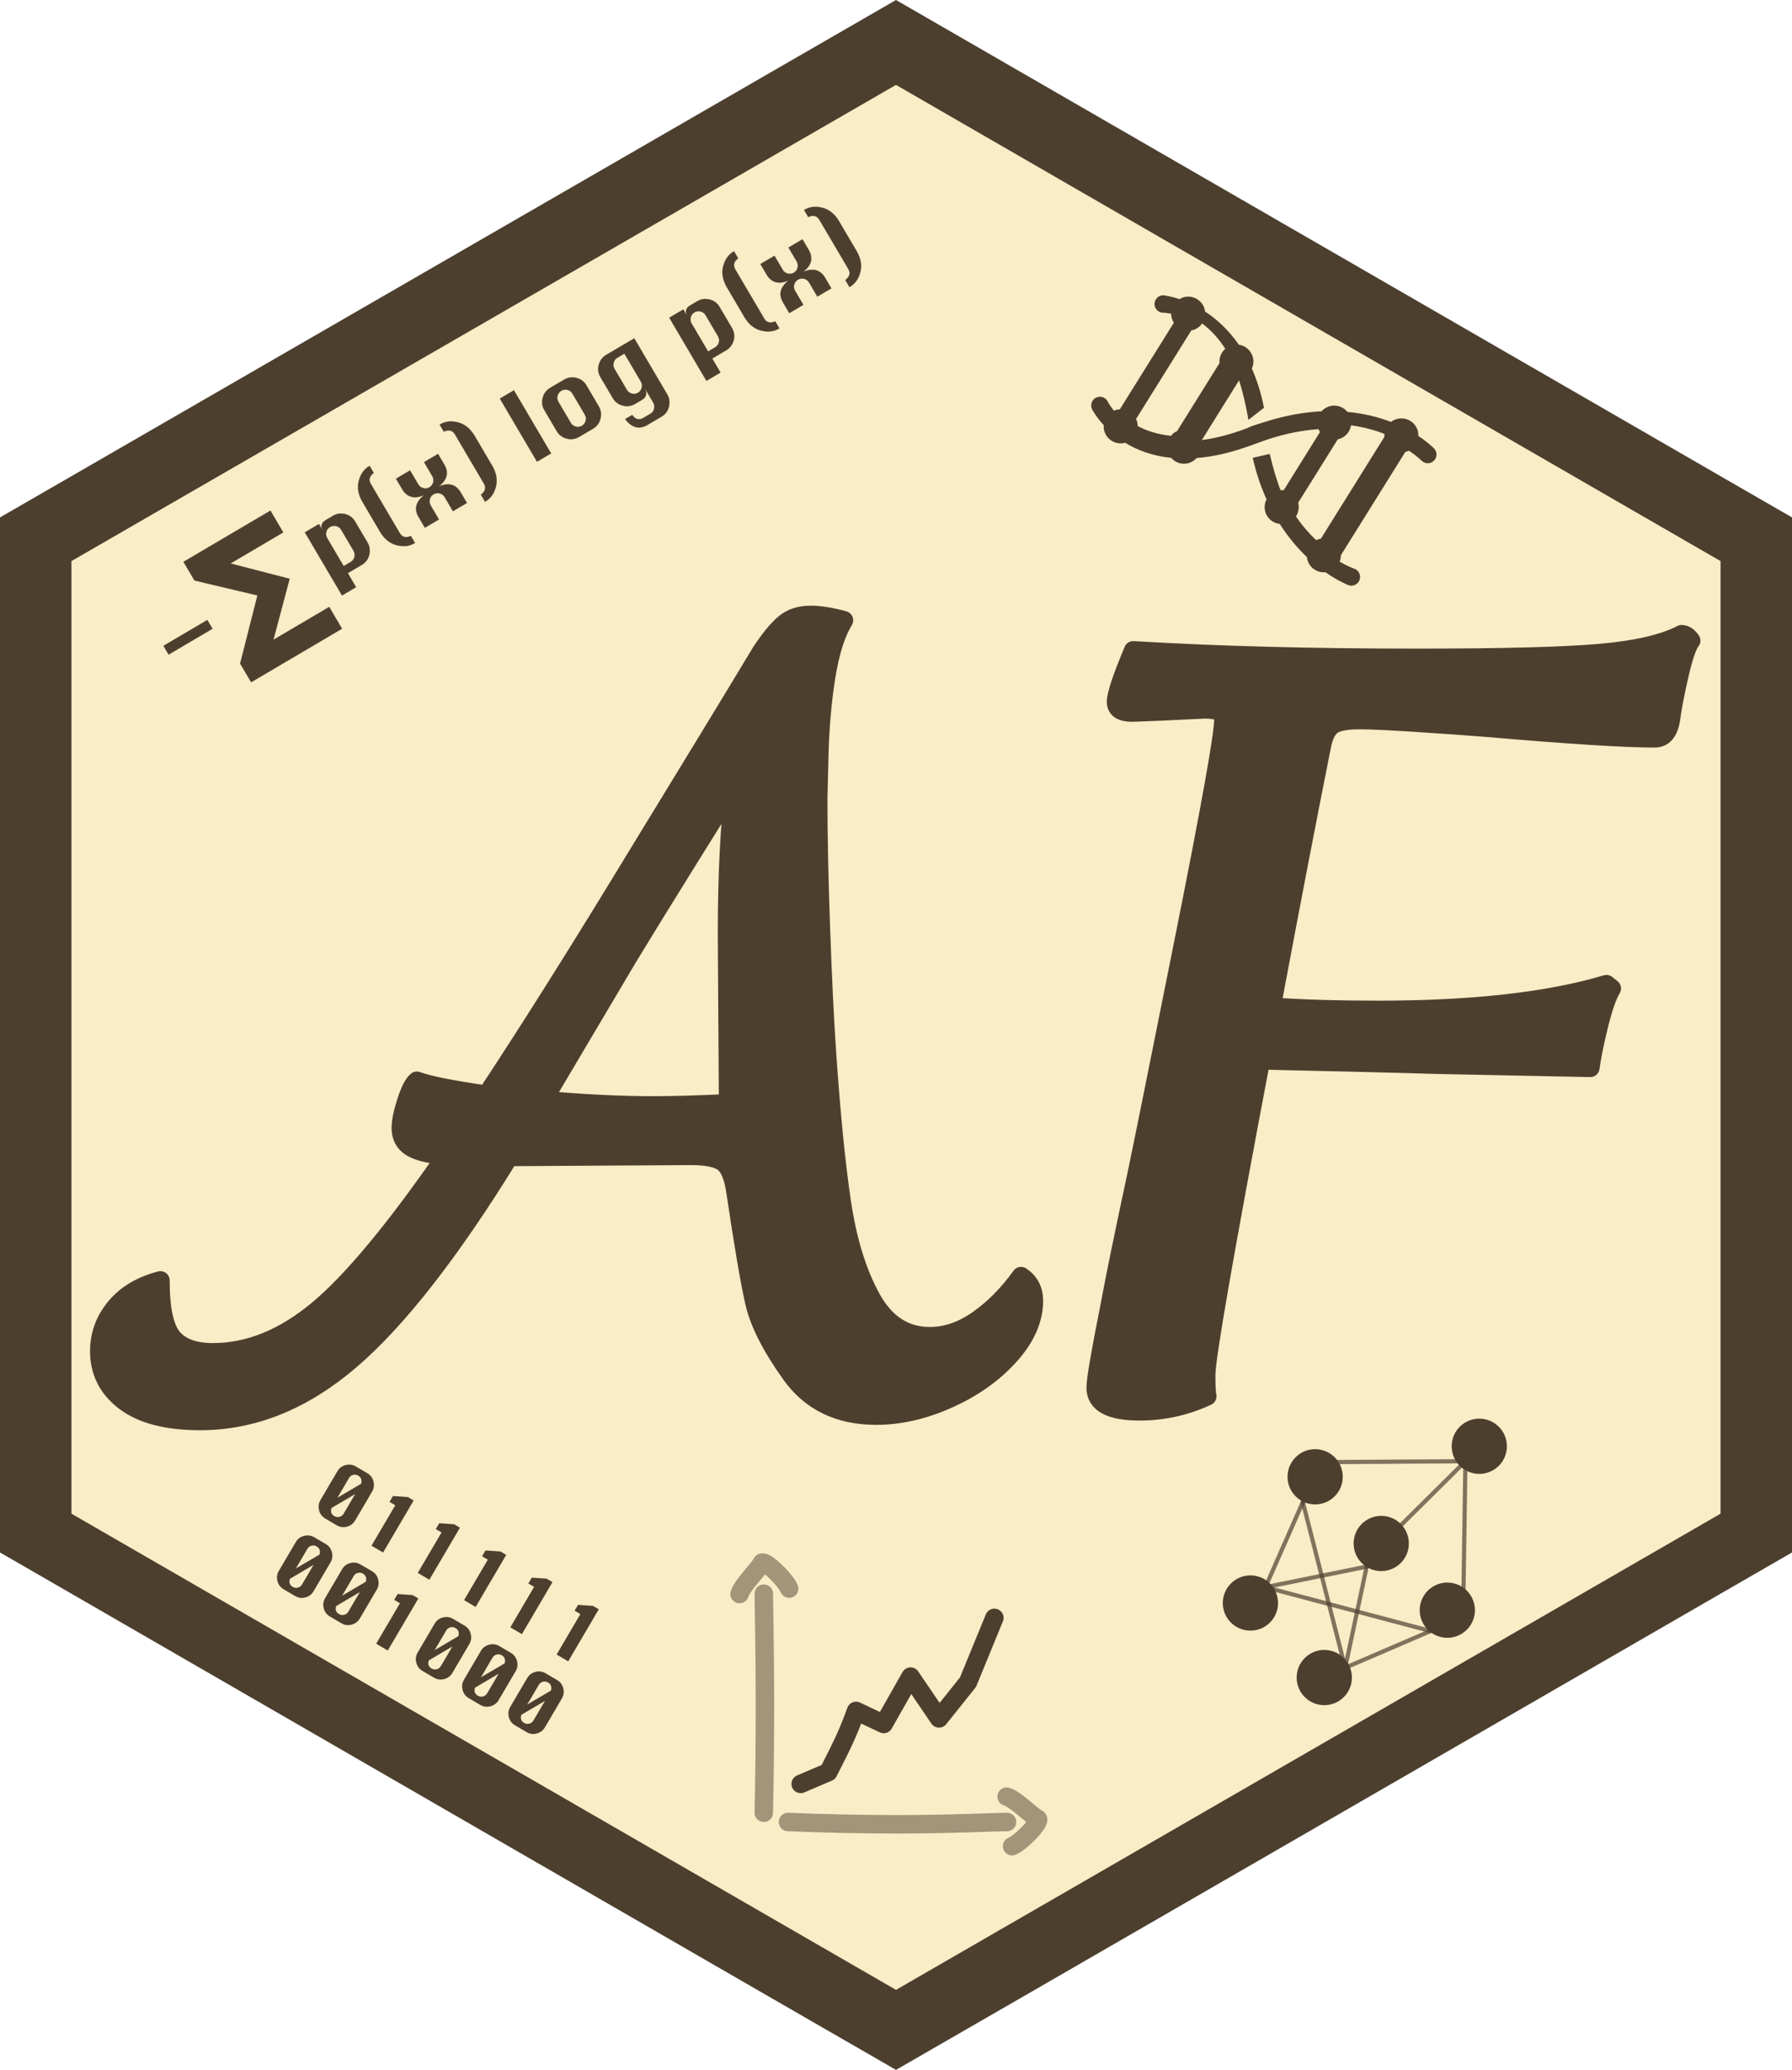 <?xml version="1.0" encoding="UTF-8" standalone="no"?>
<!DOCTYPE svg PUBLIC "-//W3C//DTD SVG 1.1//EN" "http://www.w3.org/Graphics/SVG/1.1/DTD/svg11.dtd">
<!-- Created with Vectornator (http://vectornator.io/) -->
<svg height="100%" stroke-miterlimit="10" style="fill-rule:nonzero;clip-rule:evenodd;stroke-linecap:round;stroke-linejoin:round;" version="1.1" viewBox="0 0 734.8 848.5" width="100%" xml:space="preserve" xmlns="http://www.w3.org/2000/svg" xmlns:vectornator="http://vectornator.io" xmlns:xlink="http://www.w3.org/1999/xlink">
<defs>
<filter color-interpolation-filters="sRGB" filterUnits="userSpaceOnUse" height="846.1" id="Filter" width="739.39" x="2.7" y="6.4">
<feDropShadow dx="12.99" dy="7.5" flood-color="#000000" flood-opacity="0.1" in="SourceGraphic" result="Shadow" stdDeviation="0.5"/>
</filter>
<filter color-interpolation-filters="sRGB" filterUnits="userSpaceOnUse" height="868.5" id="Filter_2" width="757.79" x="0" y="-2.5">
<feDropShadow dx="12.99" dy="7.5" flood-color="#000000" flood-opacity="0.1" in="SourceGraphic" result="Shadow" stdDeviation="5"/>
</filter>
<clipPath id="TextBounds">
<rect height="635.977" width="691.538" x="26.381" y="49.663"/>
</clipPath>
<filter color-interpolation-filters="sRGB" filterUnits="userSpaceOnUse" height="358.003" id="Filter_3" width="683.314" x="36.929" y="245.781">
<feDropShadow dx="12.99" dy="7.5" flood-color="#000000" flood-opacity="0.33" in="SourceGraphic" result="Shadow" stdDeviation="5"/>
</filter>
<filter color-interpolation-filters="sRGB" filterUnits="userSpaceOnUse" height="139.054" id="Filter_4" width="164.577" x="447.439" y="118.525">
<feDropShadow dx="12.99" dy="7.5" flood-color="#000000" flood-opacity="0.33" in="SourceGraphic" result="Shadow" stdDeviation="5"/>
</filter>
<filter color-interpolation-filters="sRGB" filterUnits="userSpaceOnUse" height="42.645" id="Filter_5" width="45.635" x="582.145" y="646.233">
<feDropShadow dx="12.99" dy="7.5" flood-color="#000000" flood-opacity="0.33" in="SourceGraphic" result="Shadow" stdDeviation="5"/>
</filter>
<filter color-interpolation-filters="sRGB" filterUnits="userSpaceOnUse" height="42.645" id="Filter_6" width="45.635" x="555.046" y="618.892">
<feDropShadow dx="12.99" dy="7.5" flood-color="#000000" flood-opacity="0.33" in="SourceGraphic" result="Shadow" stdDeviation="5"/>
</filter>
<filter color-interpolation-filters="sRGB" filterUnits="userSpaceOnUse" height="42.645" id="Filter_7" width="45.635" x="527.946" y="591.551">
<feDropShadow dx="12.99" dy="7.5" flood-color="#000000" flood-opacity="0.33" in="SourceGraphic" result="Shadow" stdDeviation="5"/>
</filter>
<filter color-interpolation-filters="sRGB" filterUnits="userSpaceOnUse" height="42.645" id="Filter_8" width="45.635" x="501.405" y="643.296">
<feDropShadow dx="12.99" dy="7.5" flood-color="#000000" flood-opacity="0.33" in="SourceGraphic" result="Shadow" stdDeviation="5"/>
</filter>
<filter color-interpolation-filters="sRGB" filterUnits="userSpaceOnUse" height="42.645" id="Filter_9" width="45.635" x="531.693" y="673.853">
<feDropShadow dx="12.99" dy="7.5" flood-color="#000000" flood-opacity="0.33" in="SourceGraphic" result="Shadow" stdDeviation="5"/>
</filter>
<filter color-interpolation-filters="sRGB" filterUnits="userSpaceOnUse" height="42.645" id="Filter_10" width="45.635" x="595.253" y="579.04">
<feDropShadow dx="12.99" dy="7.5" flood-color="#000000" flood-opacity="0.33" in="SourceGraphic" result="Shadow" stdDeviation="5"/>
</filter>
<filter color-interpolation-filters="sRGB" filterUnits="userSpaceOnUse" height="56.566" id="Filter_11" width="40.056" x="518.01" y="612.421">
<feDropShadow dx="12.99" dy="7.5" flood-color="#000000" flood-opacity="0.33" in="SourceGraphic" result="Shadow" stdDeviation="5"/>
</filter>
<filter color-interpolation-filters="sRGB" filterUnits="userSpaceOnUse" height="89.582" id="Filter_12" width="42.073" x="533.364" y="612.421">
<feDropShadow dx="12.99" dy="7.5" flood-color="#000000" flood-opacity="0.33" in="SourceGraphic" result="Shadow" stdDeviation="5"/>
</filter>
<filter color-interpolation-filters="sRGB" filterUnits="userSpaceOnUse" height="30.152" id="Filter_13" width="66.236" x="518.01" y="638.834">
<feDropShadow dx="12.99" dy="7.5" flood-color="#000000" flood-opacity="0.33" in="SourceGraphic" result="Shadow" stdDeviation="5"/>
</filter>
<filter color-interpolation-filters="sRGB" filterUnits="userSpaceOnUse" height="63.169" id="Filter_14" width="33.511" x="550.735" y="638.834">
<feDropShadow dx="12.99" dy="7.5" flood-color="#000000" flood-opacity="0.33" in="SourceGraphic" result="Shadow" stdDeviation="5"/>
</filter>
<filter color-interpolation-filters="sRGB" filterUnits="userSpaceOnUse" height="39.684" id="Filter_15" width="92.416" x="518.01" y="647.275">
<feDropShadow dx="12.99" dy="7.5" flood-color="#000000" flood-opacity="0.33" in="SourceGraphic" result="Shadow" stdDeviation="5"/>
</filter>
<filter color-interpolation-filters="sRGB" filterUnits="userSpaceOnUse" height="36.756" id="Filter_16" width="59.691" x="550.735" y="665.248">
<feDropShadow dx="12.99" dy="7.5" flood-color="#000000" flood-opacity="0.33" in="SourceGraphic" result="Shadow" stdDeviation="5"/>
</filter>
<filter color-interpolation-filters="sRGB" filterUnits="userSpaceOnUse" height="76.341" id="Filter_17" width="79.337" x="545.405" y="595.644">
<feDropShadow dx="12.99" dy="7.5" flood-color="#000000" flood-opacity="0.33" in="SourceGraphic" result="Shadow" stdDeviation="5"/>
</filter>
<clipPath id="TextBounds_2">
<rect height="134.742" width="180.293" x="102.319" y="612.068"/>
</clipPath>
<filter color-interpolation-filters="sRGB" filterUnits="userSpaceOnUse" height="105.461" id="Filter_18" width="144.638" x="111.547" y="624.864">
<feDropShadow dx="12.99" dy="7.5" flood-color="#000000" flood-opacity="0.33" in="SourceGraphic" result="Shadow" stdDeviation="5"/>
</filter>
<clipPath id="TextBounds_3">
<rect height="122.708" width="159.816" x="119.373" y="583.051"/>
</clipPath>
<filter color-interpolation-filters="sRGB" filterUnits="userSpaceOnUse" height="102.686" id="Filter_19" width="139.915" x="128.601" y="595.846">
<feDropShadow dx="12.99" dy="7.5" flood-color="#000000" flood-opacity="0.33" in="SourceGraphic" result="Shadow" stdDeviation="5"/>
</filter>
<filter color-interpolation-filters="sRGB" filterUnits="userSpaceOnUse" height="95.633" id="Filter_20" width="109.968" x="324.536" y="656.929">
<feDropShadow dx="12.99" dy="7.5" flood-color="#000000" flood-opacity="0.33" in="SourceGraphic" result="Shadow" stdDeviation="5"/>
</filter>
<filter color-interpolation-filters="sRGB" filterUnits="userSpaceOnUse" height="143.849" id="Filter_21" width="152.985" x="299.483" y="634.239">
<feDropShadow dx="12.99" dy="7.5" flood-color="#000000" flood-opacity="0.33" in="SourceGraphic" result="Shadow" stdDeviation="5"/>
</filter>
<filter color-interpolation-filters="sRGB" filterUnits="userSpaceOnUse" height="218.746" id="Filter_22" width="316.387" x="66.982" y="78.463">
<feDropShadow dx="12.99" dy="7.5" flood-color="#000000" flood-opacity="0.33" in="SourceGraphic" result="Shadow" stdDeviation="5"/>
</filter>
<clipPath id="TextBounds_4">
<rect height="191.559" width="266.066" x="108.344" y="61.27"/>
</clipPath>
<clipPath id="TextBounds_5">
<rect height="78.54" width="58.809" x="39.669" y="218.068"/>
</clipPath>
<clipPath id="TextBounds_6">
<rect height="102.508" width="81.349" x="60.55" y="195.139"/>
</clipPath>
</defs>
<clipPath id="ArtboardFrame">
<rect height="848.5" width="734.8" x="0" y="0"/>
</clipPath>
<g clip-path="url(#ArtboardFrame)" id="Hexbin" vectornator:layerName="Hexbin">
<g filter="url(#Filter)" vectornator:shadowAngle="0.523599" vectornator:shadowColor="#000000" vectornator:shadowOffset="15" vectornator:shadowOpacity="0.1" vectornator:shadowRadius="1">
<clipPath id="ClipPath">
<path d="M728.1 213.5L728.1 635.6L369.4 844L2.7 635.6L2.7 213.5L369.4 6.4L728.1 213.5Z"/>
</clipPath>
<g clip-path="url(#ClipPath)">
<path d="M-76.7 436.4C-76.7 192.235 121.235-5.7 365.4-5.7C609.565-5.7 807.5 192.235 807.5 436.4C807.5 680.565 609.565 878.5 365.4 878.5C121.235 878.5-76.7 680.565-76.7 436.4Z" fill="#f9ecc6" fill-rule="nonzero" opacity="1" stroke="none"/>
</g>
</g>
<path d="M705.5 195.2L427.7 34.8L367.4 0L307.1 34.8L29.3 195.2L0 212.1L0 636.4L29.3 653.3L310.5 815.7L367.4 848.5L424.3 815.7L705.5 653.3L734.8 636.4L734.8 212.1L705.5 195.2ZM705.5 620.5L367.4 815.7L29.3 620.5L29.3 230L367.4 34.8L367.4 34.8L705.5 230L705.5 620.5Z" fill="#4c3f2e" fill-rule="nonzero" filter="url(#Filter_2)" stroke="none" vectornator:shadowAngle="0.523599" vectornator:shadowColor="#000000" vectornator:shadowOffset="15" vectornator:shadowOpacity="0.1" vectornator:shadowRadius="10"/>
</g>
<g id="Initials" vectornator:layerName="Initials">
<g fill="#4c3f2e" filter="url(#Filter_3)" stroke="#4c3f2e" stroke-linecap="round" stroke-linejoin="round" stroke-width="7.563" vectornator:shadowAngle="0.523599" vectornator:shadowColor="#000000" vectornator:shadowOffset="15" vectornator:shadowOpacity="0.33" vectornator:shadowRadius="10">
<path clip-path="url(#TextBounds)" d="M418.67 523.103C422.19 525.449 423.95 528.823 423.95 533.223C423.95 540.849 420.65 548.329 414.05 555.663C407.45 562.996 399.09 568.936 388.97 573.483C378.85 578.029 368.95 580.303 359.27 580.303C344.017 580.303 332.357 574.656 324.29 563.363C316.224 552.069 311.237 542.243 309.33 533.883C307.424 525.523 304.857 510.489 301.63 488.783C300.75 482.623 299.137 478.589 296.79 476.683C294.444 474.776 289.897 473.823 283.15 473.823L208.79 474.263C184.737 513.276 163.03 541.069 143.67 557.643C124.31 574.216 103.777 582.503 82.07 582.503C68.577 582.503 58.31 579.863 51.27 574.583C44.23 569.303 40.711 562.409 40.711 553.903C40.711 547.156 42.91 541.143 47.31 535.863C51.711 530.583 57.87 526.916 65.79 524.863C65.79 536.596 67.477 544.443 70.85 548.403C74.224 552.363 79.724 554.343 87.35 554.343C102.017 554.343 116.317 548.549 130.25 536.963C144.184 525.376 161.71 504.329 182.83 473.823C176.084 473.236 171.317 472.063 168.53 470.303C165.744 468.543 164.35 465.903 164.35 462.383C164.35 459.743 165.084 456.149 166.55 451.603C168.017 447.056 169.484 444.196 170.95 443.023C175.644 444.783 185.177 446.689 199.55 448.743C215.977 423.809 233.87 395.503 253.23 363.823C272.59 332.143 284.324 312.929 288.43 306.183C294.004 297.089 301.924 284.036 312.19 267.023C315.71 261.743 318.864 257.929 321.65 255.583C324.437 253.236 328.03 252.063 332.43 252.063C336.244 252.063 340.79 252.796 346.07 254.263C342.844 259.543 340.424 267.169 338.81 277.143C337.197 287.116 336.244 297.823 335.95 309.263L335.51 327.303C335.51 342.556 335.877 360.376 336.61 380.763C337.344 401.149 338.15 417.796 339.03 430.703C340.79 456.516 342.844 477.269 345.19 492.963C347.537 508.656 351.57 521.709 357.29 532.123C363.01 542.536 371.004 547.743 381.27 547.743C388.017 547.743 394.617 545.469 401.07 540.923C407.524 536.376 413.39 530.436 418.67 523.103ZM267.75 453.143C275.964 453.143 286.23 452.849 298.55 452.263L298.11 383.183C298.11 358.543 299.137 338.156 301.19 322.023C274.204 365.143 257.924 391.543 252.35 401.223L222.87 450.943C239.59 452.409 254.55 453.143 267.75 453.143Z"/>
<path clip-path="url(#TextBounds)" d="M689.51 259.983C690.977 259.983 692.297 260.863 693.47 262.623C692.004 264.383 690.39 269.076 688.63 276.703C686.87 284.329 685.697 290.489 685.11 295.183C684.23 300.169 682.03 302.663 678.51 302.663C666.19 302.663 643.017 301.196 608.99 298.263C601.657 297.676 592.344 297.016 581.05 296.283C569.757 295.549 561.91 295.183 557.51 295.183C552.23 295.183 548.564 295.843 546.51 297.163C544.457 298.483 542.99 301.196 542.11 305.303C536.244 334.636 529.35 370.423 521.43 412.663C533.75 413.543 548.27 413.983 564.99 413.983C604.004 413.983 635.244 410.463 658.71 403.423L660.91 405.183C659.15 408.116 657.39 413.176 655.63 420.363C653.87 427.549 652.697 433.343 652.11 437.743L587.43 436.423C579.217 436.129 555.75 435.543 517.03 434.663C502.07 513.569 494.59 556.543 494.59 563.583C494.59 568.276 494.737 571.209 495.03 572.383C486.23 576.489 476.99 578.543 467.31 578.543C455.284 578.543 449.27 575.316 449.27 568.863C449.27 565.636 451.177 554.489 454.99 535.423C457.044 524.276 460.71 506.383 465.99 481.743C468.337 470.596 474.864 438.256 485.57 384.723C496.277 331.189 501.63 301.343 501.63 295.183C501.63 293.423 501.044 292.249 499.87 291.663C498.697 291.076 496.644 290.783 493.71 290.783L475.67 291.663L464.23 292.103C459.83 292.103 457.63 290.636 457.63 287.703C457.63 284.769 459.977 277.729 464.67 266.583C498.697 268.636 537.417 269.663 580.83 269.663C616.324 269.663 641.477 269.003 656.29 267.683C671.104 266.363 682.177 263.796 689.51 259.983Z"/>
</g>
</g>
<g id="DNA" vectornator:layerName="DNA">
<path d="M473.401 124.636C473.396 126.61 475.014 128.2 476.988 128.201C477.039 128.207 478.305 128.235 480.238 128.605C480.233 129.126 480.29 129.643 480.415 130.17C480.596 130.945 480.932 131.657 481.326 132.3L459.178 167.811C458.764 167.824 458.354 167.856 457.947 167.949C457.528 168.049 457.143 168.197 456.761 168.365C455.185 166.398 454.371 164.9 454.23 164.637C453.372 162.862 451.241 162.145 449.453 162.988C447.679 163.847 446.938 165.993 447.797 167.767C447.846 167.862 449.311 170.743 452.582 174.292C452.538 174.965 452.555 175.652 452.717 176.341C453.585 180.085 457.34 182.445 461.094 181.576C461.191 181.554 461.263 181.51 461.346 181.491C466.143 184.424 472.372 186.894 480.243 187.691C481.886 189.562 484.457 190.518 487.054 189.917C488.518 189.578 489.751 188.789 490.68 187.759C497.169 187.236 504.504 185.681 512.794 182.632L519.676 180.168C527.374 177.624 534.339 176.373 540.646 175.915C540.825 176.338 541.021 176.725 541.258 177.091L526.364 200.969C525.926 200.906 525.506 200.907 525.072 200.928C523.436 196.76 521.718 190.853 520.656 186.067L513.693 187.679C515.102 194.08 517.081 199.684 519.339 204.713C518.628 206.126 518.353 207.776 518.741 209.452C519.426 212.415 521.919 214.465 524.775 214.791C528.333 220.362 532.203 224.874 535.924 228.398C535.949 228.668 535.969 228.952 536.034 229.225C536.834 232.69 540.078 234.917 543.506 234.58C548.692 238.197 552.561 239.758 553.035 239.908C554.633 240.417 556.299 239.752 557.152 238.398C557.292 238.156 557.43 237.885 557.53 237.602C558.126 235.724 557.098 233.701 555.228 233.085C554.891 232.975 552.57 232.14 549.308 230.249C549.647 229.428 549.811 228.546 549.805 227.632L568.19 198.167L576.228 185.285C576.765 185.165 577.257 184.963 577.717 184.745C580.844 186.83 582.606 188.546 582.86 188.792C584.229 190.216 586.493 190.264 587.926 188.903C588.147 188.689 588.334 188.459 588.484 188.21C589.334 186.847 589.185 185.043 588.029 183.841C587.744 183.517 585.53 181.333 581.58 178.723C581.606 178.135 581.571 177.533 581.432 176.929C580.562 173.165 576.808 170.824 573.046 171.694C572.041 171.926 571.15 172.377 570.371 172.961C565.434 171.045 559.472 169.502 552.506 168.854C550.877 166.855 548.225 165.819 545.526 166.443C544.07 166.781 542.834 167.559 541.909 168.598C534.983 168.938 527.309 170.228 518.876 172.889C518.876 172.889 511.902 174.996 511.937 175.303C504.761 178.085 498.425 179.658 492.8 180.387L508.063 155.923C509.381 159.798 511.143 167.103 511.886 172.132L518.279 167.164C517.091 160.981 515.361 155.714 513.317 151.075C513.929 149.723 514.135 148.178 513.778 146.637C513.106 143.743 510.735 141.701 507.969 141.3C503.653 135.053 498.757 130.715 494.115 127.709C494.077 127.478 494.076 127.231 494.027 127.003C493.158 123.258 489.404 120.907 485.651 121.775C484.912 121.949 484.244 122.241 483.624 122.623C479.725 121.319 477.067 121.029 476.967 121.025C475 121.048 473.4 122.659 473.409 124.637L473.401 124.636ZM567.669 179.085L541.633 220.815C541.504 220.837 541.392 220.836 541.258 220.865C540.703 220.995 540.189 221.203 539.705 221.439C536.946 218.858 534.084 215.637 531.394 211.686C532.392 210.145 532.8 208.23 532.355 206.306C532.34 206.237 532.301 206.179 532.283 206.115L548.531 180.103C548.573 180.094 548.628 180.088 548.665 180.081C551.526 179.419 553.552 177.093 553.987 174.365C559.275 175.086 563.856 176.359 567.675 177.86C567.638 178.255 567.629 178.67 567.658 179.083L567.669 179.085ZM482.656 176.717C481.646 177.155 480.799 177.838 480.127 178.657C474.602 178.07 470.109 176.563 466.506 174.671C466.492 174.181 466.449 173.679 466.334 173.186C466.215 172.676 466.042 172.204 465.825 171.762L488.494 135.44C488.591 135.419 488.685 135.431 488.791 135.406C490.536 135 491.962 133.956 492.91 132.588C496.171 135.006 499.466 138.362 502.401 142.982C500.752 144.422 499.853 146.585 500.046 148.846L482.656 176.717Z" fill="#4c3f2e" fill-rule="nonzero" filter="url(#Filter_4)" stroke="none" vectornator:shadowAngle="0.523599" vectornator:shadowColor="#000000" vectornator:shadowOffset="15" vectornator:shadowOpacity="0.33" vectornator:shadowRadius="10"/>
</g>
<g id="NN" vectornator:layerName="NN">
<path d="M585.426 668.025C581.024 663.584 581.056 656.415 585.497 652.014C589.938 647.612 597.107 647.643 601.509 652.085C605.911 656.526 605.879 663.695 601.438 668.097C596.997 672.498 589.828 672.467 585.426 668.025Z" fill="#4c3f2e" fill-rule="nonzero" filter="url(#Filter_5)" stroke="none" vectornator:shadowAngle="0.523599" vectornator:shadowColor="#000000" vectornator:shadowOffset="15" vectornator:shadowOpacity="0.33" vectornator:shadowRadius="10"/>
<path d="M558.327 640.684C553.925 636.243 553.957 629.074 558.398 624.672C562.839 620.27 570.008 620.302 574.41 624.744C578.812 629.185 578.78 636.353 574.339 640.755C569.897 645.157 562.729 645.126 558.327 640.684Z" fill="#4c3f2e" fill-rule="nonzero" filter="url(#Filter_6)" stroke="none" vectornator:shadowAngle="0.523599" vectornator:shadowColor="#000000" vectornator:shadowOffset="15" vectornator:shadowOpacity="0.33" vectornator:shadowRadius="10"/>
<path d="M531.227 613.343C526.825 608.902 526.857 601.733 531.298 597.331C535.74 592.929 542.908 592.961 547.31 597.402C551.712 601.844 551.68 609.012 547.239 613.414C542.798 617.816 535.629 617.784 531.227 613.343Z" fill="#4c3f2e" fill-rule="nonzero" filter="url(#Filter_7)" stroke="none" vectornator:shadowAngle="0.523599" vectornator:shadowColor="#000000" vectornator:shadowOffset="15" vectornator:shadowOpacity="0.33" vectornator:shadowRadius="10"/>
<path d="M504.686 665.088C500.284 660.647 500.316 653.478 504.757 649.076C509.198 644.674 516.367 644.706 520.769 649.147C525.171 653.589 525.139 660.757 520.698 665.159C516.257 669.561 509.088 669.53 504.686 665.088Z" fill="#4c3f2e" fill-rule="nonzero" filter="url(#Filter_8)" stroke="none" vectornator:shadowAngle="0.523599" vectornator:shadowColor="#000000" vectornator:shadowOffset="15" vectornator:shadowOpacity="0.33" vectornator:shadowRadius="10"/>
<path d="M534.973 695.646C530.571 691.205 530.603 684.036 535.044 679.634C539.486 675.232 546.654 675.264 551.056 679.705C555.458 684.146 555.426 691.315 550.985 695.717C546.544 700.119 539.375 700.087 534.973 695.646Z" fill="#4c3f2e" fill-rule="nonzero" filter="url(#Filter_9)" stroke="none" vectornator:shadowAngle="0.523599" vectornator:shadowColor="#000000" vectornator:shadowOffset="15" vectornator:shadowOpacity="0.33" vectornator:shadowRadius="10"/>
<path d="M598.534 600.832C594.132 596.391 594.164 589.222 598.605 584.82C603.046 580.418 610.215 580.45 614.617 584.891C619.019 589.333 618.987 596.501 614.546 600.903C610.105 605.305 602.936 605.273 598.534 600.832Z" fill="#4c3f2e" fill-rule="nonzero" filter="url(#Filter_10)" stroke="none" vectornator:shadowAngle="0.523599" vectornator:shadowColor="#000000" vectornator:shadowOffset="15" vectornator:shadowOpacity="0.33" vectornator:shadowRadius="10"/>
<path d="M518.866 650.631L534.22 615.777" fill="none" filter="url(#Filter_11)" stroke="#4c3f2e" stroke-linecap="butt" stroke-linejoin="miter" stroke-opacity="0.694" stroke-width="1.712" vectornator:shadowAngle="0.523599" vectornator:shadowColor="#000000" vectornator:shadowOffset="15" vectornator:shadowOpacity="0.33" vectornator:shadowRadius="10"/>
<path d="M551.591 683.648L534.22 615.777" fill="none" filter="url(#Filter_12)" stroke="#4c3f2e" stroke-linecap="butt" stroke-linejoin="miter" stroke-opacity="0.694" stroke-width="1.712" vectornator:shadowAngle="0.523599" vectornator:shadowColor="#000000" vectornator:shadowOffset="15" vectornator:shadowOpacity="0.33" vectornator:shadowRadius="10"/>
<path d="M518.866 650.631L560.4 642.19" fill="none" filter="url(#Filter_13)" stroke="#4c3f2e" stroke-linecap="butt" stroke-linejoin="miter" stroke-opacity="0.694" stroke-width="1.712" vectornator:shadowAngle="0.523599" vectornator:shadowColor="#000000" vectornator:shadowOffset="15" vectornator:shadowOpacity="0.33" vectornator:shadowRadius="10"/>
<path d="M551.591 683.648L560.4 642.19" fill="none" filter="url(#Filter_14)" stroke="#4c3f2e" stroke-linecap="butt" stroke-linejoin="miter" stroke-opacity="0.694" stroke-width="1.712" vectornator:shadowAngle="0.523599" vectornator:shadowColor="#000000" vectornator:shadowOffset="15" vectornator:shadowOpacity="0.33" vectornator:shadowRadius="10"/>
<path d="M518.866 650.631L586.58 668.603" fill="none" filter="url(#Filter_15)" stroke="#4c3f2e" stroke-linecap="butt" stroke-linejoin="miter" stroke-opacity="0.694" stroke-width="1.712" vectornator:shadowAngle="0.523599" vectornator:shadowColor="#000000" vectornator:shadowOffset="15" vectornator:shadowOpacity="0.33" vectornator:shadowRadius="10"/>
<path d="M551.591 683.648L586.58 668.603" fill="none" filter="url(#Filter_16)" stroke="#4c3f2e" stroke-linecap="butt" stroke-linejoin="miter" stroke-opacity="0.694" stroke-width="1.712" vectornator:shadowAngle="0.523599" vectornator:shadowColor="#000000" vectornator:shadowOffset="15" vectornator:shadowOpacity="0.33" vectornator:shadowRadius="10"/>
<g filter="url(#Filter_17)" vectornator:shadowAngle="0.523599" vectornator:shadowColor="#000000" vectornator:shadowOffset="15" vectornator:shadowOpacity="0.33" vectornator:shadowRadius="10">
<path d="M546.264 599.338L600.893 599.003" fill="none" opacity="1" stroke="#4c3f2e" stroke-linecap="butt" stroke-linejoin="miter" stroke-opacity="0.694" stroke-width="1.717"/>
<path d="M573.168 626.482L600.893 599.003" fill="none" opacity="1" stroke="#4c3f2e" stroke-linecap="butt" stroke-linejoin="miter" stroke-opacity="0.694" stroke-width="1.717"/>
<path d="M600.073 653.627L600.893 599.003" fill="none" opacity="1" stroke="#4c3f2e" stroke-linecap="butt" stroke-linejoin="miter" stroke-opacity="0.694" stroke-width="1.717"/>
</g>
</g>
<g id="Bits" vectornator:layerName="Bits">
<g fill="#4c3f2e" filter="url(#Filter_18)" stroke="none" vectornator:shadowAngle="0.523599" vectornator:shadowColor="#000000" vectornator:shadowOffset="15" vectornator:shadowOpacity="0.33" vectornator:shadowRadius="10">
<path clip-path="url(#TextBounds_2)" d="M128.839 630.156L133.59 632.948C134.88 633.706 135.713 634.828 136.091 636.313C136.469 637.798 136.278 639.185 135.52 640.475L128.565 652.31C127.807 653.6 126.687 654.441 125.206 654.834C123.725 655.227 122.339 655.044 121.05 654.286L116.298 651.494C115.009 650.736 114.167 649.616 113.775 648.135C113.382 646.654 113.57 645.259 114.339 643.95L121.295 632.115C122.064 630.806 123.191 629.963 124.677 629.585C126.162 629.208 127.549 629.398 128.839 630.156ZM118.913 647.174C118.648 647.886 118.61 648.527 118.798 649.097C118.986 649.667 119.403 650.141 120.047 650.52C120.711 650.91 121.415 651.005 122.158 650.804C122.902 650.603 123.463 650.18 123.842 649.535L128.574 641.483L118.913 647.174ZM131.02 637.256C131.448 635.747 131.045 634.63 129.812 633.905C129.167 633.526 128.476 633.432 127.738 633.624C127.001 633.816 126.437 634.243 126.046 634.907L121.314 642.959L131.02 637.256Z"/>
<path clip-path="url(#TextBounds_2)" d="M147.815 641.309L152.566 644.101C153.856 644.859 154.69 645.98 155.067 647.465C155.445 648.951 155.255 650.338 154.497 651.628L147.541 663.463C146.783 664.753 145.663 665.594 144.182 665.987C142.701 666.379 141.316 666.197 140.026 665.439L135.275 662.646C133.985 661.888 133.144 660.769 132.751 659.288C132.358 657.806 132.547 656.411 133.316 655.103L140.272 643.267C141.041 641.959 142.168 641.116 143.653 640.738C145.138 640.36 146.525 640.551 147.815 641.309ZM137.89 658.327C137.625 659.039 137.586 659.679 137.774 660.249C137.962 660.819 138.379 661.294 139.024 661.673C139.688 662.063 140.391 662.157 141.135 661.956C141.878 661.755 142.439 661.332 142.818 660.687L147.55 652.636L137.89 658.327ZM149.996 648.409C150.424 646.899 150.022 645.782 148.789 645.058C148.144 644.679 147.452 644.585 146.715 644.777C145.977 644.968 145.413 645.396 145.023 646.06L140.291 654.111L149.996 648.409Z"/>
<path clip-path="url(#TextBounds_2)" d="M154.251 673.799L163.999 657.212L161.638 655.825L163.042 653.435L169.153 653.849L171.543 655.254L159.002 676.591L154.251 673.799Z"/>
<path clip-path="url(#TextBounds_2)" d="M185.768 663.614L190.519 666.406C191.809 667.164 192.643 668.286 193.02 669.771C193.398 671.256 193.208 672.643 192.45 673.933L185.494 685.768C184.736 687.058 183.616 687.899 182.135 688.292C180.654 688.685 179.268 688.502 177.979 687.744L173.227 684.952C171.938 684.194 171.097 683.074 170.704 681.593C170.311 680.112 170.499 678.717 171.269 677.408L178.224 665.573C178.993 664.264 180.121 663.421 181.606 663.043C183.091 662.666 184.478 662.856 185.768 663.614ZM175.843 680.632C175.577 681.344 175.539 681.985 175.727 682.555C175.915 683.125 176.332 683.599 176.977 683.978C177.64 684.368 178.344 684.463 179.087 684.262C179.831 684.061 180.392 683.638 180.771 682.993L185.503 674.941L175.843 680.632ZM187.949 670.714C188.377 669.204 187.974 668.088 186.741 667.363C186.097 666.984 185.405 666.89 184.667 667.082C183.93 667.273 183.366 667.701 182.976 668.365L178.244 676.416L187.949 670.714Z"/>
<path clip-path="url(#TextBounds_2)" d="M204.744 674.766L209.495 677.559C210.785 678.317 211.619 679.438 211.997 680.923C212.374 682.408 212.184 683.796 211.426 685.086L204.47 696.921C203.712 698.211 202.593 699.052 201.111 699.445C199.63 699.837 198.245 699.655 196.955 698.897L192.204 696.104C190.914 695.346 190.073 694.227 189.68 692.745C189.288 691.264 189.476 689.869 190.245 688.561L197.201 676.725C197.97 675.417 199.097 674.573 200.582 674.196C202.067 673.818 203.455 674.008 204.744 674.766ZM194.819 691.785C194.554 692.496 194.515 693.137 194.703 693.707C194.892 694.277 195.308 694.752 195.953 695.131C196.617 695.521 197.32 695.615 198.064 695.414C198.807 695.213 199.368 694.79 199.747 694.145L204.479 686.094L194.819 691.785ZM206.926 681.866C207.353 680.357 206.951 679.24 205.718 678.516C205.073 678.137 204.382 678.043 203.644 678.234C202.906 678.426 202.342 678.854 201.952 679.518L197.22 687.569L206.926 681.866Z"/>
<path clip-path="url(#TextBounds_2)" d="M223.721 685.919L228.472 688.711C229.762 689.469 230.595 690.591 230.973 692.076C231.35 693.561 231.16 694.948 230.402 696.238L223.447 708.074C222.689 709.363 221.569 710.204 220.088 710.597C218.607 710.99 217.221 710.807 215.931 710.049L211.18 707.257C209.89 706.499 209.049 705.379 208.657 703.898C208.264 702.417 208.452 701.022 209.221 699.713L216.177 687.878C216.946 686.569 218.073 685.726 219.558 685.348C221.044 684.971 222.431 685.161 223.721 685.919ZM213.795 702.937C213.53 703.649 213.492 704.29 213.68 704.86C213.868 705.43 214.285 705.904 214.929 706.283C215.593 706.673 216.297 706.768 217.04 706.567C217.784 706.366 218.345 705.943 218.724 705.298L223.456 697.246L213.795 702.937ZM225.902 693.019C226.33 691.51 225.927 690.393 224.694 689.668C224.049 689.289 223.358 689.196 222.62 689.387C221.882 689.579 221.318 690.006 220.928 690.67L216.196 698.722L225.902 693.019Z"/>
</g>
<g fill="#4c3f2e" filter="url(#Filter_19)" stroke="none" vectornator:shadowAngle="0.523599" vectornator:shadowColor="#000000" vectornator:shadowOffset="15" vectornator:shadowOpacity="0.33" vectornator:shadowRadius="10">
<path clip-path="url(#TextBounds_3)" d="M145.893 601.138L150.644 603.931C151.934 604.689 152.767 605.81 153.145 607.295C153.522 608.78 153.332 610.168 152.574 611.458L145.619 623.293C144.861 624.583 143.741 625.424 142.26 625.817C140.779 626.209 139.393 626.027 138.103 625.269L133.352 622.476C132.062 621.718 131.221 620.599 130.829 619.117C130.436 617.636 130.624 616.241 131.393 614.933L138.349 603.097C139.118 601.789 140.245 600.945 141.73 600.568C143.215 600.19 144.603 600.38 145.893 601.138ZM135.967 618.157C135.702 618.868 135.664 619.509 135.852 620.079C136.04 620.649 136.457 621.124 137.101 621.503C137.765 621.893 138.469 621.987 139.212 621.786C139.956 621.585 140.517 621.162 140.896 620.517L145.628 612.466L135.967 618.157ZM148.074 608.238C148.502 606.729 148.099 605.612 146.866 604.888C146.221 604.509 145.53 604.415 144.792 604.606C144.054 604.798 143.49 605.226 143.1 605.89L138.368 613.941L148.074 608.238Z"/>
<path clip-path="url(#TextBounds_3)" d="M152.329 633.629L162.077 617.042L159.715 615.654L161.12 613.265L167.23 613.679L169.62 615.083L157.08 636.421L152.329 633.629Z"/>
<path clip-path="url(#TextBounds_3)" d="M171.305 644.781L181.053 628.195L178.692 626.807L180.096 624.417L186.207 624.831L188.597 626.236L176.056 647.574L171.305 644.781Z"/>
<path clip-path="url(#TextBounds_3)" d="M190.281 655.934L200.029 639.348L197.668 637.96L199.073 635.57L205.183 635.984L207.573 637.389L195.033 658.726L190.281 655.934Z"/>
<path clip-path="url(#TextBounds_3)" d="M209.258 667.087L219.006 650.5L216.644 649.112L218.049 646.722L224.16 647.137L226.549 648.541L214.009 669.879L209.258 667.087Z"/>
<path clip-path="url(#TextBounds_3)" d="M228.234 678.239L237.982 661.653L235.621 660.265L237.025 657.875L243.136 658.289L245.526 659.694L232.985 681.032L228.234 678.239Z"/>
</g>
</g>
<g id="TS" vectornator:layerName="TS">
<path d="M328.318 731.28L339.663 726.437C342.756 720.437 345.07 715.74 346.604 712.345C348.138 708.95 349.606 705.28 351.008 701.335L362.353 706.72L373.362 687.28L385.043 704.425L396.915 689.575L407.733 663.21" fill="none" filter="url(#Filter_20)" stroke="#4c3f2e" stroke-linecap="round" stroke-linejoin="round" stroke-width="7.563" vectornator:shadowAngle="0.523599" vectornator:shadowColor="#000000" vectornator:shadowOffset="15" vectornator:shadowOpacity="0.33" vectornator:shadowRadius="10"/>
<g filter="url(#Filter_21)" vectornator:shadowAngle="0.523599" vectornator:shadowColor="#000000" vectornator:shadowOffset="15" vectornator:shadowOpacity="0.33" vectornator:shadowRadius="10">
<path d="M323.118 746.879C338.191 747.51 353.208 747.825 368.167 747.825C390.607 747.825 408.304 746.879 412.932 746.879" fill="none" opacity="0.5" stroke="#4c3f2e" stroke-linecap="round" stroke-linejoin="round" stroke-width="7.563"/>
<path d="M412.774 736.48C416.034 737.218 423.437 744.707 425.404 745.489C427.37 746.272 418.893 755.225 415.001 756.806" fill="none" opacity="0.5" stroke="#4c3f2e" stroke-linecap="round" stroke-linejoin="round" stroke-width="7.563"/>
<path d="M313.191 743.098C313.506 728.025 313.664 713.008 313.664 698.048C313.664 675.609 313.191 657.912 313.191 653.283" fill="none" opacity="0.5" stroke="#4c3f2e" stroke-linecap="round" stroke-linejoin="round" stroke-width="7.563"/>
<path d="M303.264 653.441C304.002 650.182 311.491 642.779 312.274 640.812C313.056 638.845 322.01 647.323 323.591 651.215" fill="none" opacity="0.5" stroke="#4c3f2e" stroke-linecap="round" stroke-linejoin="round" stroke-width="7.563"/>
</g>
</g>
<g id="Entropy" vectornator:layerName="Entropy">
<g filter="url(#Filter_22)" vectornator:shadowAngle="0.523599" vectornator:shadowColor="#000000" vectornator:shadowOffset="15" vectornator:shadowOpacity="0.33" vectornator:shadowRadius="10">
<g fill="#4c3f2e" opacity="1" stroke="#4c3f2e" stroke-linecap="butt" stroke-linejoin="miter" stroke-width="0.083">
<path clip-path="url(#TextBounds_4)" d="M125.019 218.224L130.775 214.834L132.46 217.695C131.892 216.73 131.71 215.87 131.915 215.115C132.121 214.36 132.694 213.705 133.636 213.15L136.532 211.445C138.094 210.525 139.77 210.297 141.559 210.76C143.348 211.223 144.703 212.236 145.623 213.798L150.696 222.416C151.63 224.001 151.865 225.688 151.402 227.477C150.939 229.266 149.926 230.621 148.364 231.541L142.607 234.93L145.996 240.686L140.24 244.076L125.019 218.224ZM140.923 232.069L143.784 230.385C144.588 229.911 145.106 229.227 145.337 228.333C145.569 227.438 145.448 226.589 144.974 225.784L139.901 217.167C139.441 216.386 138.763 215.879 137.869 215.648C136.975 215.416 136.125 215.537 135.321 216.011C134.54 216.471 134.033 217.148 133.802 218.043C133.57 218.937 133.684 219.775 134.144 220.556L140.923 232.069Z"/>
<path clip-path="url(#TextBounds_4)" d="M170.144 222.57L169.937 222.692C167.846 223.923 165.407 224.183 162.621 223.471C159.835 222.76 157.555 220.899 155.783 217.889L148.68 205.825C146.907 202.814 146.386 199.918 147.116 197.137C147.845 194.356 149.256 192.349 151.347 191.118L151.554 190.996L153.238 193.857C151.466 195.21 151.074 196.725 152.062 198.403L163.914 218.533C164.915 220.233 166.43 220.625 168.459 219.709L170.144 222.57Z"/>
<path clip-path="url(#TextBounds_4)" d="M174.216 216.32L171.679 212.011C170.677 210.311 170.379 208.7 170.782 207.178C171.186 205.656 172.274 204.218 174.046 202.866C172.017 203.782 170.236 204.041 168.702 203.645C167.169 203.248 165.908 202.21 164.921 200.533L162.384 196.224L168.14 192.835L171.509 198.557C171.983 199.361 172.667 199.879 173.561 200.111C174.456 200.342 175.293 200.228 176.075 199.768C176.879 199.294 177.397 198.61 177.628 197.716C177.86 196.821 177.739 195.972 177.265 195.168L173.896 189.446L179.618 186.077L182.155 190.386C183.143 192.063 183.444 193.665 183.059 195.192C182.673 196.718 181.588 198.147 179.802 199.476C181.845 198.583 183.627 198.339 185.149 198.742C186.671 199.146 187.926 200.186 188.913 201.864L191.45 206.173L185.728 209.541L182.339 203.785C181.879 203.004 181.202 202.497 180.307 202.266C179.413 202.034 178.563 202.155 177.759 202.629C176.978 203.089 176.471 203.766 176.24 204.661C176.008 205.555 176.123 206.393 176.583 207.174L179.972 212.931L174.216 216.32Z"/>
<path clip-path="url(#TextBounds_4)" d="M180.301 174.07L180.542 173.928C182.634 172.697 185.066 172.441 187.841 173.159C190.616 173.877 192.889 175.741 194.662 178.752L201.765 190.816C203.537 193.826 204.064 196.719 203.346 199.493C202.628 202.268 201.223 204.271 199.132 205.502L198.891 205.644L197.207 202.783C199.001 201.417 199.405 199.895 198.417 198.218L186.565 178.088C185.564 176.387 184.038 176.002 181.986 176.931L180.301 174.07Z"/>
<path clip-path="url(#TextBounds_4)" d="M220.197 189.247L204.977 163.395L210.733 160.006L225.954 185.858L220.197 189.247Z"/>
<path clip-path="url(#TextBounds_4)" d="M225.6 159.004L231.357 155.615C232.919 154.695 234.595 154.466 236.384 154.929C238.173 155.392 239.528 156.405 240.448 157.968L245.521 166.585C246.441 168.148 246.673 169.829 246.217 171.63C245.761 173.43 244.751 174.79 243.188 175.71L237.432 179.1C235.87 180.02 234.188 180.251 232.388 179.795C230.587 179.339 229.22 178.318 228.287 176.732L223.213 168.115C222.293 166.553 222.07 164.873 222.545 163.078C223.019 161.282 224.038 159.924 225.6 159.004ZM228.969 164.726L234.043 173.343C234.503 174.125 235.184 174.637 236.085 174.88C236.986 175.123 237.827 175.014 238.609 174.554C239.413 174.081 239.927 173.391 240.152 172.485C240.377 171.579 240.259 170.735 239.799 169.954L234.726 161.337C234.266 160.555 233.588 160.049 232.694 159.817C231.799 159.586 230.95 159.707 230.146 160.181C229.364 160.641 228.858 161.318 228.627 162.212C228.395 163.107 228.509 163.945 228.969 164.726Z"/>
<path clip-path="url(#TextBounds_4)" d="M260.07 138.709L273.586 161.666C274.506 163.229 274.738 164.91 274.281 166.711C273.825 168.511 272.816 169.871 271.253 170.791L265.497 174.18C262.119 176.169 259.07 175.38 256.351 171.813L259.247 170.108C260.521 171.958 262.043 172.361 263.812 171.319L266.673 169.635C267.478 169.161 267.995 168.477 268.227 167.583C268.458 166.689 268.337 165.839 267.864 165.035L264.495 159.313C265.388 161.356 264.985 162.877 263.284 163.879L260.423 165.563C258.861 166.483 257.179 166.715 255.379 166.259C253.578 165.802 252.211 164.782 251.278 163.196L246.204 154.579C245.284 153.016 245.061 151.337 245.536 149.541C246.01 147.745 247.029 146.388 248.591 145.468L260.07 138.709ZM256.032 144.939L253.137 146.644C252.355 147.104 251.849 147.781 251.618 148.676C251.386 149.57 251.5 150.408 251.96 151.189L257.034 159.807C257.494 160.588 258.175 161.1 259.076 161.343C259.977 161.586 260.818 161.478 261.6 161.018C262.404 160.544 262.918 159.854 263.143 158.948C263.368 158.042 263.25 157.199 262.79 156.418L256.032 144.939Z"/>
<path clip-path="url(#TextBounds_4)" d="M274.443 130.247L280.2 126.857L281.884 129.718C281.316 128.753 281.134 127.893 281.34 127.138C281.545 126.383 282.118 125.728 283.061 125.173L285.956 123.468C287.519 122.548 289.194 122.32 290.983 122.783C292.772 123.246 294.127 124.259 295.047 125.821L300.12 134.438C301.054 136.024 301.289 137.711 300.826 139.5C300.363 141.289 299.35 142.644 297.788 143.564L292.031 146.953L295.421 152.709L289.664 156.099L274.443 130.247ZM290.347 144.092L293.208 142.408C294.012 141.934 294.53 141.25 294.762 140.356C294.993 139.461 294.872 138.612 294.399 137.807L289.325 129.19C288.865 128.409 288.188 127.902 287.293 127.671C286.399 127.439 285.549 127.56 284.745 128.034C283.964 128.494 283.457 129.171 283.226 130.066C282.994 130.96 283.109 131.798 283.569 132.579L290.347 144.092Z"/>
<path clip-path="url(#TextBounds_4)" d="M319.568 134.593L319.361 134.715C317.27 135.946 314.831 136.206 312.045 135.494C309.259 134.783 306.98 132.922 305.207 129.912L298.104 117.848C296.332 114.837 295.81 111.941 296.54 109.16C297.27 106.378 298.68 104.372 300.771 103.141L300.978 103.019L302.662 105.88C300.89 107.233 300.498 108.748 301.486 110.425L313.338 130.556C314.339 132.256 315.854 132.648 317.883 131.732L319.568 134.593Z"/>
<path clip-path="url(#TextBounds_4)" d="M323.64 128.343L321.103 124.034C320.102 122.334 319.803 120.722 320.207 119.201C320.61 117.679 321.698 116.241 323.47 114.889C321.441 115.805 319.66 116.064 318.126 115.667C316.593 115.271 315.332 114.233 314.345 112.556L311.808 108.247L317.564 104.858L320.933 110.58C321.407 111.384 322.091 111.902 322.985 112.134C323.88 112.365 324.718 112.251 325.499 111.791C326.303 111.317 326.821 110.633 327.053 109.739C327.284 108.844 327.163 107.995 326.69 107.191L323.321 101.469L329.043 98.1L331.579 102.409C332.567 104.086 332.868 105.688 332.483 107.215C332.097 108.741 331.012 110.17 329.226 111.499C331.269 110.606 333.051 110.361 334.573 110.765C336.095 111.169 337.35 112.209 338.338 113.887L340.874 118.196L335.152 121.564L331.763 115.808C331.303 115.027 330.626 114.52 329.732 114.289C328.837 114.057 327.988 114.178 327.183 114.652C326.402 115.112 325.896 115.789 325.664 116.684C325.433 117.578 325.547 118.416 326.007 119.197L329.396 124.954L323.64 128.343Z"/>
<path clip-path="url(#TextBounds_4)" d="M329.725 86.093L329.967 85.951C332.058 84.72 334.491 84.464 337.265 85.182C340.04 85.9 342.314 87.764 344.086 90.775L351.189 102.839C352.962 105.849 353.489 108.742 352.77 111.516C352.052 114.291 350.648 116.294 348.556 117.525L348.315 117.667L346.631 114.806C348.426 113.44 348.829 111.918 347.842 110.241L335.99 90.111C334.988 88.41 333.462 88.025 331.41 88.954L329.725 86.093Z"/>
</g>
<path clip-path="url(#TextBounds_5)" d="M69.144 268.321L67.039 264.744L85.006 254.166L87.112 257.742L69.144 268.321Z" fill="#4c3f2e" opacity="1" stroke="#4c3f2e" stroke-linecap="butt" stroke-linejoin="miter" stroke-width="0.083"/>
<path clip-path="url(#TextBounds_6)" d="M94.345 231.006L118.679 237.304L112.012 262.398L134.969 248.882L140.162 257.701L103 279.581L98.54 272.008L105.639 244.029L79.777 237.906L75.318 230.332L110.864 209.403L116.057 218.223L94.345 231.006Z" fill="#4c3f2e" opacity="1" stroke="#4c3f2e" stroke-linecap="butt" stroke-linejoin="miter" stroke-width="0.186"/>
</g>
</g>
</svg>
